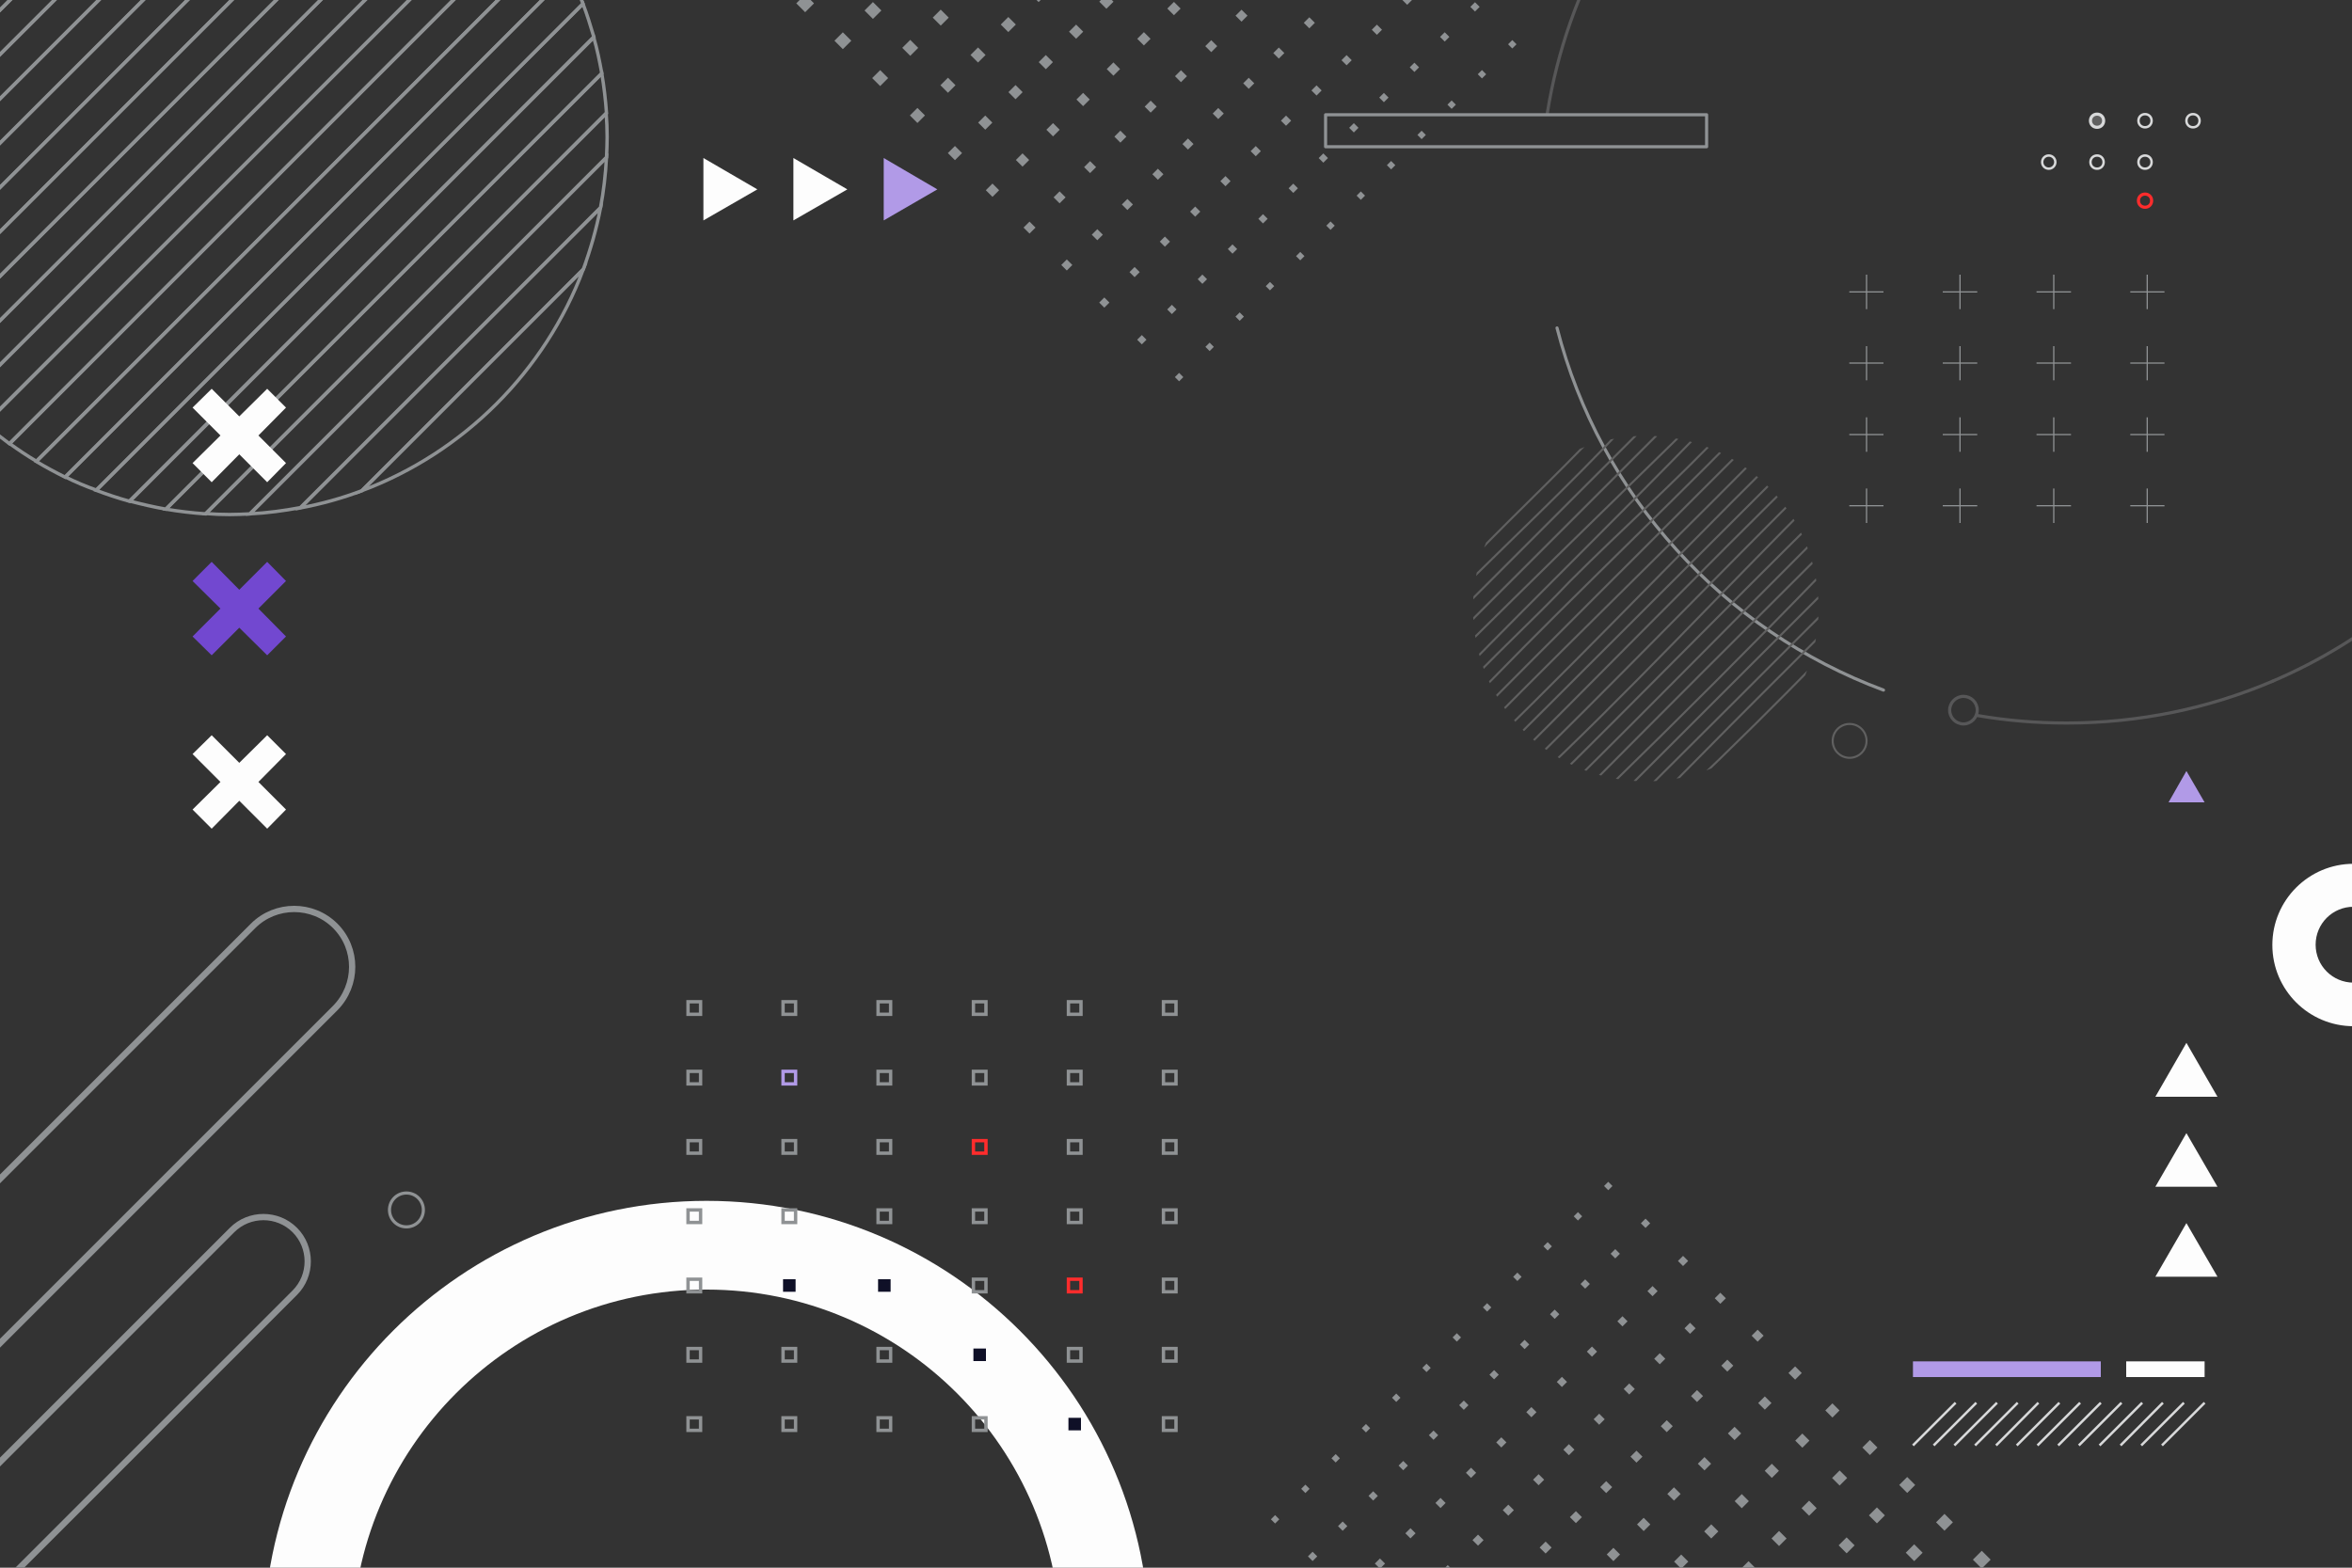 <svg xmlns="http://www.w3.org/2000/svg" xmlns:xlink="http://www.w3.org/1999/xlink" x="0px" y="0px" viewBox="0 0 750 500" style="enable-background:new 0 0 750 500;" xml:space="preserve">
<rect x="0" y="0" width="750" height="500" fill="#333333" stroke="none"/>
<style type="text/css">
	.st0{clip-path:url(#SVGID_2_);}
	.st1{fill:none;stroke:#8F9294;stroke-width:1.078;stroke-miterlimit:10;}
	.st2{fill:#FDFDFD;}
	.st3{fill:#7248D0;}
	.st4{fill:none;stroke:#B19AE7;stroke-width:1.078;stroke-miterlimit:10;}
	.st5{fill:none;stroke:#FF2C2C;stroke-width:1.078;stroke-miterlimit:10;}
	.st6{fill:#0F1027;}
	.st7{fill:none;stroke:#8F9294;stroke-width:2;stroke-miterlimit:10;}
	.st8{fill:#B19AE7;}
	.st9{fill:none;stroke:#D8D9DA;stroke-width:0.78;stroke-miterlimit:10;}
	.st10{fill:#606060;stroke:#D8D9DA;stroke-miterlimit:10;}
	.st11{fill:none;stroke:#FF2C2C;stroke-miterlimit:10;}
	.st12{fill:none;stroke:#8F9294;stroke-width:0.388;stroke-miterlimit:10;}
	.st13{fill:none;stroke:#8F9294;stroke-linecap:round;stroke-linejoin:round;stroke-miterlimit:10;}
	.st14{fill:none;stroke:#575758;stroke-linecap:round;stroke-linejoin:round;stroke-miterlimit:10;}
	.st15{fill:#8F9294;}
	.st16{clip-path:url(#SVGID_4_);fill:none;stroke:#606060;stroke-width:0.654;stroke-miterlimit:10;}
	.st17{fill:none;stroke:#606060;stroke-width:0.654;stroke-miterlimit:10;}
	.st18{fill:none;stroke:#8F9294;stroke-miterlimit:10;}
</style>
<g id="BACKGROUND">
</g>
<g id="OBJECTS">
	<g>
		<defs>
			<rect id="SVGID_1_" width="750" height="500"></rect>
		</defs>
		<clipPath id="SVGID_2_">
			<use xlink:href="#SVGID_1_" style="overflow:visible;"></use>
		</clipPath>
		<g class="st0">
			<g>
				<path class="st1" d="M92.6-75.2L-45.7,63c0.6,4,1.5,7.8,2.5,11.7L104.2-72.7C100.4-73.7,96.5-74.6,92.6-75.2z"></path>
				<path class="st1" d="M104.2-72.7L-43.2,74.7c1,3.7,2.1,7.2,3.4,10.7L115-69.3C111.5-70.6,107.9-71.7,104.2-72.7z"></path>
				<path class="st1" d="M150.7-48.5L-19,121.2c2.2,2.6,4.4,5,6.7,7.4L158.1-41.7C155.7-44.1,153.2-46.3,150.7-48.5z"></path>
				<path class="st1" d="M142.7-54.6L-25.1,113.2c1.9,2.7,4,5.4,6.2,8L150.7-48.5C148.1-50.7,145.5-52.7,142.7-54.6z"></path>
				<path class="st1" d="M124.9-65.1L-35.6,95.4c1.5,3.2,3.2,6.2,4.9,9.2L134.1-60.2C131.1-62,128.1-63.6,124.9-65.1z"></path>
				<path class="st1" d="M134.1-60.2L-30.7,104.6c1.7,2.9,3.6,5.8,5.6,8.6L142.7-54.6C139.9-56.6,137.1-58.5,134.1-60.2z"></path>
				<path class="st1" d="M115-69.3L-39.8,85.4c1.3,3.4,2.7,6.7,4.2,9.9L124.9-65.1C121.7-66.7,118.3-68.1,115-69.3z"></path>
				<path class="st1" d="M-39-0.2l68.3-68.3C-1.9-56.3-26.8-31.4-39-0.2z"></path>
				<path class="st1" d="M29.3-68.5L-39-0.2c-2.5,6.4-4.5,13.1-5.9,20.1l94.2-94.2C42.4-73,35.7-71,29.3-68.5z"></path>
				<path class="st1" d="M79.8-76.6L-47.1,50.3c0.2,4.3,0.7,8.6,1.4,12.8L92.6-75.2C88.4-75.9,84.1-76.3,79.8-76.6z"></path>
				<path class="st1" d="M73.2-76.8c-2.5,0-5.1,0.1-7.6,0.3L-47,36.1c-0.2,2.5-0.3,5-0.3,7.6c0,2.2,0.1,4.4,0.2,6.6L79.8-76.6      C77.6-76.7,75.4-76.8,73.2-76.8z"></path>
				<path class="st1" d="M49.4-74.4l-94.2,94.2c-1.1,5.3-1.8,10.7-2.1,16.2L65.6-76.5C60.1-76.2,54.6-75.5,49.4-74.4z"></path>
				<path class="st1" d="M191.9,23.4L52.9,162.4c4.2,0.7,8.4,1.2,12.7,1.5L193.4,36.1C193.1,31.8,192.6,27.6,191.9,23.4z"></path>
				<path class="st1" d="M193.6,43.7c0-2.5-0.1-5.1-0.3-7.6L65.6,163.8c2.5,0.2,5,0.3,7.6,0.3c2.2,0,4.3-0.1,6.5-0.2L193.4,50.2      C193.5,48,193.6,45.8,193.6,43.7z"></path>
				<path class="st1" d="M193.4,50.2L79.7,163.9c5.5-0.3,10.8-1,16.1-2l95.7-95.7C192.5,61,193.1,55.6,193.4,50.2z"></path>
				<path class="st1" d="M191.5,66.3l-95.7,95.7c6.8-1.3,13.3-3.1,19.6-5.5L186,85.9C188.3,79.6,190.2,73,191.5,66.3z"></path>
				<path class="st1" d="M186,85.9l-70.6,70.6C147.9,144.3,173.8,118.4,186,85.9z"></path>
				<path class="st1" d="M189.3,11.8l-148,148c3.8,1,7.7,1.9,11.6,2.6L191.9,23.4C191.2,19.5,190.4,15.6,189.3,11.8z"></path>
				<path class="st1" d="M171.1-26.5l-168,168c2.8,2,5.6,3.9,8.5,5.6L176.7-17.9C174.9-20.9,173.1-23.7,171.1-26.5z"></path>
				<path class="st1" d="M164.9-34.4L-4.9,135.3c2.6,2.2,5.2,4.2,7.9,6.2l168-168C169.1-29.2,167-31.8,164.9-34.4z"></path>
				<path class="st1" d="M185.9,1.2L30.7,156.4c3.5,1.3,7,2.5,10.7,3.5l148-148C188.3,8.2,187.2,4.6,185.9,1.2z"></path>
				<path class="st1" d="M158.1-41.7L-12.2,128.6c2.4,2.4,4.8,4.6,7.4,6.8L164.9-34.4C162.7-36.9,160.4-39.4,158.1-41.7z"></path>
				<path class="st1" d="M181.6-8.7L20.8,152.1c3.2,1.6,6.5,3,9.9,4.2L185.9,1.2C184.6-2.2,183.2-5.5,181.6-8.7z"></path>
				<path class="st1" d="M176.7-17.9L11.6,147.2c3,1.8,6,3.4,9.2,5L181.6-8.7C180.1-11.9,178.5-14.9,176.7-17.9z"></path>
			</g>
			<g>
				<polygon class="st2" points="91.2,130 85.2,124 76.3,132.8 67.5,124 61.4,130 70.3,138.9 61.4,147.7 67.5,153.8 76.3,144.9       85.2,153.8 91.2,147.7 82.4,138.9     "></polygon>
				<polygon class="st3" points="91.2,185.3 85.2,179.2 76.3,188.1 67.5,179.2 61.4,185.3 70.3,194.1 61.4,203 67.5,209 76.3,200.2       85.2,209 91.2,203 82.4,194.1     "></polygon>
				<polygon class="st2" points="91.2,240.5 85.2,234.5 76.3,243.3 67.5,234.5 61.4,240.5 70.3,249.4 61.4,258.2 67.5,264.3       76.3,255.4 85.2,264.3 91.2,258.2 82.4,249.4     "></polygon>
			</g>
			<path class="st2" d="M225.3,383c-78,0-141.3,63.2-141.3,141.3c0,78,63.2,141.3,141.3,141.3c78,0,141.3-63.2,141.3-141.3     C366.6,446.3,303.3,383,225.3,383z M225.3,637.3c-62.4,0-113-50.6-113-113s50.6-113,113-113c62.4,0,113,50.6,113,113     S287.8,637.3,225.3,637.3z"></path>
			<g>
				<g>
					<rect x="219.4" y="319.5" class="st1" width="4" height="4"></rect>
					<rect x="249.7" y="319.5" class="st1" width="4" height="4"></rect>
					<rect x="280" y="319.5" class="st1" width="4" height="4"></rect>
					<rect x="310.4" y="319.5" class="st1" width="4" height="4"></rect>
					<rect x="340.7" y="319.5" class="st1" width="4" height="4"></rect>
					<rect x="371" y="319.5" class="st1" width="4" height="4"></rect>
				</g>
				<g>
					<rect x="219.4" y="341.7" class="st1" width="4" height="4"></rect>
					<rect x="249.7" y="341.7" class="st4" width="4" height="4"></rect>
					<rect x="280" y="341.7" class="st1" width="4" height="4"></rect>
					<rect x="310.4" y="341.7" class="st1" width="4" height="4"></rect>
					<rect x="340.7" y="341.7" class="st1" width="4" height="4"></rect>
					<rect x="371" y="341.7" class="st1" width="4" height="4"></rect>
				</g>
				<g>
					<rect x="219.4" y="363.8" class="st1" width="4" height="4"></rect>
					<rect x="249.7" y="363.8" class="st1" width="4" height="4"></rect>
					<rect x="280" y="363.8" class="st1" width="4" height="4"></rect>
					<rect x="310.4" y="363.8" class="st5" width="4" height="4"></rect>
					<rect x="340.7" y="363.8" class="st1" width="4" height="4"></rect>
					<rect x="371" y="363.8" class="st1" width="4" height="4"></rect>
				</g>
				<g>
					<rect x="219.4" y="385.9" class="st1" width="4" height="4"></rect>
					<rect x="249.7" y="385.9" class="st1" width="4" height="4"></rect>
					<rect x="280" y="385.9" class="st1" width="4" height="4"></rect>
					<rect x="310.4" y="385.9" class="st1" width="4" height="4"></rect>
					<rect x="340.7" y="385.9" class="st1" width="4" height="4"></rect>
					<rect x="371" y="385.9" class="st1" width="4" height="4"></rect>
				</g>
				<g>
					<rect x="219.4" y="408" class="st1" width="4" height="4"></rect>
					<rect x="249.7" y="408" class="st6" width="4" height="4"></rect>
					<rect x="280" y="408" class="st6" width="4" height="4"></rect>
					<rect x="310.4" y="408" class="st1" width="4" height="4"></rect>
					<rect x="340.7" y="408" class="st5" width="4" height="4"></rect>
					<rect x="371" y="408" class="st1" width="4" height="4"></rect>
				</g>
				<g>
					<rect x="219.4" y="430.1" class="st1" width="4" height="4"></rect>
					<rect x="249.7" y="430.1" class="st1" width="4" height="4"></rect>
					<rect x="280" y="430.1" class="st1" width="4" height="4"></rect>
					<rect x="310.4" y="430.1" class="st6" width="4" height="4"></rect>
					<rect x="340.7" y="430.1" class="st1" width="4" height="4"></rect>
					<rect x="371" y="430.1" class="st1" width="4" height="4"></rect>
				</g>
				<g>
					<rect x="219.4" y="452.2" class="st1" width="4" height="4"></rect>
					<rect x="249.7" y="452.2" class="st1" width="4" height="4"></rect>
					<rect x="280" y="452.2" class="st1" width="4" height="4"></rect>
					<rect x="310.4" y="452.2" class="st1" width="4" height="4"></rect>
					<rect x="340.7" y="452.2" class="st6" width="4" height="4"></rect>
					<rect x="371" y="452.2" class="st1" width="4" height="4"></rect>
				</g>
			</g>
			<g>
				<path class="st7" d="M106.9,321.5l-212.1,212.1c-7.2,7.2-19,7.2-26.2,0l0,0c-7.2-7.2-7.2-19,0-26.2L80.7,295.3      c7.2-7.2,19-7.2,26.2,0l0,0C114.1,302.5,114.1,314.2,106.9,321.5z"></path>
				<path class="st7" d="M94,412.3L-67.9,574.2c-5.5,5.5-14.5,5.5-20,0l0,0c-5.5-5.5-5.5-14.5,0-20L74,392.3c5.5-5.5,14.5-5.5,20,0      h0C99.5,397.8,99.5,406.8,94,412.3z"></path>
			</g>
			<g>
				<polygon class="st2" points="241.5,60.4 224.3,50.4 224.3,70.3     "></polygon>
				<polygon class="st2" points="270.2,60.4 253,50.4 253,70.3     "></polygon>
				<polygon class="st8" points="298.9,60.4 281.8,50.4 281.8,70.3     "></polygon>
			</g>
			<g>
				<polygon class="st2" points="697.2,390.1 687.3,407.2 707.1,407.2     "></polygon>
				<polygon class="st2" points="697.2,361.4 687.3,378.5 707.1,378.5     "></polygon>
				<polygon class="st2" points="697.2,332.6 687.3,349.8 707.1,349.8     "></polygon>
				<polygon class="st8" points="697.2,245.9 691.5,255.9 703,255.9     "></polygon>
			</g>
			<g>
				<g>
					<line class="st9" x1="623.6" y1="447.4" x2="610" y2="461"></line>
					<line class="st9" x1="630.2" y1="447.4" x2="616.6" y2="461"></line>
					<line class="st9" x1="636.8" y1="447.4" x2="623.2" y2="461"></line>
					<line class="st9" x1="643.4" y1="447.4" x2="629.8" y2="461"></line>
					<line class="st9" x1="650" y1="447.4" x2="636.5" y2="461"></line>
					<line class="st9" x1="656.7" y1="447.4" x2="643.1" y2="461"></line>
					<line class="st9" x1="663.3" y1="447.4" x2="649.7" y2="461"></line>
					<line class="st9" x1="669.9" y1="447.4" x2="656.3" y2="461"></line>
					<line class="st9" x1="676.5" y1="447.4" x2="662.9" y2="461"></line>
					<line class="st9" x1="683.1" y1="447.4" x2="669.5" y2="461"></line>
					<line class="st9" x1="689.7" y1="447.4" x2="676.2" y2="461"></line>
					<line class="st9" x1="696.4" y1="447.4" x2="682.8" y2="461"></line>
					<line class="st9" x1="703" y1="447.4" x2="689.4" y2="461"></line>
				</g>
			</g>
			<rect x="610" y="434.2" class="st8" width="59.9" height="5"></rect>
			<rect x="678" y="434.2" class="st2" width="25" height="5"></rect>
			<g>
				<g>
					<path class="st10" d="M670.8,38.5c0,1.2-0.9,2.1-2.1,2.1s-2.1-0.9-2.1-2.1c0-1.2,0.9-2.1,2.1-2.1S670.8,37.3,670.8,38.5z"></path>
					<path class="st9" d="M686.1,38.5c0,1.2-0.9,2.1-2.1,2.1s-2.1-0.9-2.1-2.1c0-1.2,0.9-2.1,2.1-2.1S686.1,37.3,686.1,38.5z"></path>
					<path class="st9" d="M701.4,38.5c0,1.2-0.9,2.1-2.1,2.1c-1.2,0-2.1-0.9-2.1-2.1c0-1.2,0.9-2.1,2.1-2.1       C700.5,36.4,701.4,37.3,701.4,38.5z"></path>
				</g>
				<g>
					<circle class="st9" cx="653.3" cy="51.7" r="2.1"></circle>
					<path class="st9" d="M670.8,51.7c0,1.2-0.9,2.1-2.1,2.1s-2.1-0.9-2.1-2.1s0.9-2.1,2.1-2.1S670.8,50.5,670.8,51.7z"></path>
					<path class="st9" d="M686.1,51.7c0,1.2-0.9,2.1-2.1,2.1s-2.1-0.9-2.1-2.1s0.9-2.1,2.1-2.1S686.1,50.5,686.1,51.7z"></path>
					<path class="st11" d="M686.1,64c0,1.2-0.9,2.1-2.1,2.1s-2.1-0.9-2.1-2.1s0.9-2.1,2.1-2.1S686.1,62.8,686.1,64z"></path>
				</g>
			</g>
			<g>
				<g>
					<g>
						<line class="st12" x1="595.2" y1="87.6" x2="595.2" y2="98.6"></line>
						<line class="st12" x1="589.7" y1="93.1" x2="600.6" y2="93.1"></line>
					</g>
					<g>
						<line class="st12" x1="625" y1="87.6" x2="625" y2="98.6"></line>
						<line class="st12" x1="619.5" y1="93.1" x2="630.5" y2="93.1"></line>
					</g>
					<g>
						<line class="st12" x1="654.9" y1="87.6" x2="654.9" y2="98.6"></line>
						<line class="st12" x1="649.4" y1="93.1" x2="660.4" y2="93.1"></line>
					</g>
					<g>
						<line class="st12" x1="684.7" y1="87.6" x2="684.7" y2="98.6"></line>
						<line class="st12" x1="679.3" y1="93.1" x2="690.2" y2="93.1"></line>
					</g>
				</g>
				<g>
					<g>
						<line class="st12" x1="595.2" y1="110.4" x2="595.2" y2="121.3"></line>
						<line class="st12" x1="589.7" y1="115.8" x2="600.6" y2="115.8"></line>
					</g>
					<g>
						<line class="st12" x1="625" y1="110.4" x2="625" y2="121.3"></line>
						<line class="st12" x1="619.5" y1="115.8" x2="630.5" y2="115.8"></line>
					</g>
					<g>
						<line class="st12" x1="654.9" y1="110.4" x2="654.9" y2="121.3"></line>
						<line class="st12" x1="649.4" y1="115.8" x2="660.4" y2="115.8"></line>
					</g>
					<g>
						<line class="st12" x1="684.7" y1="110.4" x2="684.7" y2="121.3"></line>
						<line class="st12" x1="679.3" y1="115.8" x2="690.2" y2="115.8"></line>
					</g>
				</g>
				<g>
					<g>
						<line class="st12" x1="595.2" y1="133.1" x2="595.2" y2="144.1"></line>
						<line class="st12" x1="589.7" y1="138.6" x2="600.6" y2="138.6"></line>
					</g>
					<g>
						<line class="st12" x1="625" y1="133.1" x2="625" y2="144.1"></line>
						<line class="st12" x1="619.5" y1="138.6" x2="630.5" y2="138.6"></line>
					</g>
					<g>
						<line class="st12" x1="654.9" y1="133.1" x2="654.9" y2="144.1"></line>
						<line class="st12" x1="649.4" y1="138.6" x2="660.4" y2="138.6"></line>
					</g>
					<g>
						<line class="st12" x1="684.7" y1="133.1" x2="684.7" y2="144.1"></line>
						<line class="st12" x1="679.3" y1="138.6" x2="690.2" y2="138.6"></line>
					</g>
				</g>
				<g>
					<g>
						<line class="st12" x1="595.2" y1="155.8" x2="595.2" y2="166.8"></line>
						<line class="st12" x1="589.7" y1="161.3" x2="600.6" y2="161.3"></line>
					</g>
					<g>
						<line class="st12" x1="625" y1="155.8" x2="625" y2="166.8"></line>
						<line class="st12" x1="619.5" y1="161.3" x2="630.5" y2="161.3"></line>
					</g>
					<g>
						<line class="st12" x1="654.9" y1="155.8" x2="654.9" y2="166.8"></line>
						<line class="st12" x1="649.4" y1="161.3" x2="660.4" y2="161.3"></line>
					</g>
					<g>
						<line class="st12" x1="684.7" y1="155.8" x2="684.7" y2="166.8"></line>
						<line class="st12" x1="679.3" y1="161.3" x2="690.2" y2="161.3"></line>
					</g>
				</g>
			</g>
			<g>
				<path class="st13" d="M600.6,220.1c-51.1-19-90.4-62.1-104.1-115.5"></path>
				<path class="st14" d="M724.6,217.3c-20.2,8.6-42.3,13.3-65.6,13.3c-9.7,0-19.3-0.8-28.5-2.4"></path>
				<path class="st14" d="M493.4,36.1C506.2-43.9,575.5-105,659-105c92.7,0,167.8,75.1,167.8,167.8c0,69.4-42.1,128.9-102.2,154.5"></path>
			</g>
			<path class="st14" d="M630.5,226.5c0,2.4-2,4.4-4.4,4.4s-4.4-2-4.4-4.4c0-2.4,2-4.4,4.4-4.4S630.5,224,630.5,226.5z"></path>
			<rect x="422.7" y="36.6" class="st13" width="121.5" height="10.2"></rect>
			<g>
				<g>
					<g>
						
							<rect x="242.8" y="-13" transform="matrix(0.707 -0.707 0.707 0.707 79.416 170)" class="st15" width="4.2" height="4.2"></rect>
						
							<rect x="254.8" y="-1" transform="matrix(0.707 -0.707 0.707 0.707 74.479 181.92)" class="st15" width="4" height="4"></rect>
						
							<rect x="266.9" y="11.1" transform="matrix(0.707 -0.707 0.707 0.707 69.54 193.838)" class="st15" width="3.8" height="3.8"></rect>
						
							<rect x="278.9" y="23.1" transform="matrix(0.707 -0.707 0.707 0.707 64.603 205.757)" class="st15" width="3.6" height="3.6"></rect>
						
							<rect x="290.9" y="35.1" transform="matrix(0.707 -0.707 0.707 0.707 59.665 217.676)" class="st15" width="3.4" height="3.4"></rect>
						
							<rect x="302.9" y="47.2" transform="matrix(0.707 -0.707 0.707 0.707 54.731 229.601)" class="st15" width="3.2" height="3.2"></rect>
						
							<rect x="315" y="59.2" transform="matrix(0.707 -0.707 0.707 0.707 49.794 241.52)" class="st15" width="3" height="3"></rect>
						
							<rect x="327" y="71.2" transform="matrix(0.707 -0.707 0.707 0.707 44.857 253.44)" class="st15" width="2.7" height="2.7"></rect>
						
							<rect x="339" y="83.2" transform="matrix(0.707 -0.707 0.707 0.707 39.919 265.36)" class="st15" width="2.5" height="2.5"></rect>
						
							<rect x="351" y="95.3" transform="matrix(0.707 -0.707 0.707 0.707 34.982 277.28)" class="st15" width="2.3" height="2.3"></rect>
						
							<rect x="363.1" y="107.3" transform="matrix(0.707 -0.707 0.707 0.707 30.045 289.2)" class="st15" width="2.1" height="2.1"></rect>
						
							<rect x="375.1" y="119.3" transform="matrix(0.707 -0.707 0.707 0.707 25.107 301.12)" class="st15" width="1.9" height="1.9"></rect>
					</g>
				</g>
				<g>
					<g>
						
							<rect x="252.5" y="-22.6" transform="matrix(0.707 -0.707 0.707 0.707 89.076 174.002)" class="st15" width="4.2" height="4.2"></rect>
						
							<rect x="264.5" y="-10.6" transform="matrix(0.707 -0.707 0.707 0.707 84.136 185.92)" class="st15" width="4" height="4"></rect>
						
							<rect x="276.5" y="1.4" transform="matrix(0.707 -0.707 0.707 0.707 79.201 197.841)" class="st15" width="3.8" height="3.8"></rect>
						
							<rect x="288.5" y="13.4" transform="matrix(0.707 -0.707 0.707 0.707 74.264 209.761)" class="st15" width="3.6" height="3.6"></rect>
						
							<rect x="300.6" y="25.5" transform="matrix(0.707 -0.707 0.707 0.707 69.326 221.681)" class="st15" width="3.4" height="3.4"></rect>
						
							<rect x="312.6" y="37.5" transform="matrix(0.707 -0.707 0.707 0.707 64.389 233.601)" class="st15" width="3.2" height="3.2"></rect>
						
							<rect x="324.6" y="49.5" transform="matrix(0.707 -0.707 0.707 0.707 59.452 245.521)" class="st15" width="3" height="3"></rect>
						
							<rect x="336.6" y="61.5" transform="matrix(0.707 -0.707 0.707 0.707 54.514 257.441)" class="st15" width="2.7" height="2.7"></rect>
						
							<rect x="348.7" y="73.6" transform="matrix(0.707 -0.707 0.707 0.707 49.572 269.352)" class="st15" width="2.5" height="2.5"></rect>
						
							<rect x="360.7" y="85.6" transform="matrix(0.707 -0.707 0.707 0.707 44.64 281.28)" class="st15" width="2.3" height="2.3"></rect>
						
							<rect x="372.7" y="97.6" transform="matrix(0.707 -0.707 0.707 0.707 39.696 293.189)" class="st15" width="2.1" height="2.1"></rect>
						
							<rect x="384.8" y="109.7" transform="matrix(0.707 -0.707 0.707 0.707 34.765 305.12)" class="st15" width="1.9" height="1.9"></rect>
					</g>
				</g>
				<g>
					<g>
						
							<rect x="262.1" y="-32.3" transform="matrix(0.707 -0.707 0.707 0.707 98.73 178)" class="st15" width="4.2" height="4.2"></rect>
						
							<rect x="274.1" y="-20.3" transform="matrix(0.707 -0.707 0.707 0.707 93.796 189.922)" class="st15" width="4" height="4"></rect>
						
							<rect x="286.2" y="-8.2" transform="matrix(0.707 -0.707 0.707 0.707 88.858 201.842)" class="st15" width="3.8" height="3.8"></rect>
						
							<rect x="298.2" y="3.8" transform="matrix(0.707 -0.707 0.707 0.707 83.919 213.759)" class="st15" width="3.6" height="3.6"></rect>
						
							<rect x="310.2" y="15.8" transform="matrix(0.707 -0.707 0.707 0.707 78.984 225.681)" class="st15" width="3.4" height="3.4"></rect>
						
							<rect x="322.3" y="27.8" transform="matrix(0.707 -0.707 0.707 0.707 74.047 237.601)" class="st15" width="3.2" height="3.2"></rect>
						
							<rect x="334.3" y="39.9" transform="matrix(0.707 -0.707 0.707 0.707 69.109 249.521)" class="st15" width="3" height="3"></rect>
						
							<rect x="346.3" y="51.9" transform="matrix(0.707 -0.707 0.707 0.707 64.172 261.441)" class="st15" width="2.7" height="2.7"></rect>
						
							<rect x="358.3" y="63.9" transform="matrix(0.707 -0.707 0.707 0.707 59.235 273.361)" class="st15" width="2.5" height="2.5"></rect>
						
							<rect x="370.4" y="75.9" transform="matrix(0.707 -0.707 0.707 0.707 54.297 285.281)" class="st15" width="2.3" height="2.3"></rect>
						
							<rect x="382.4" y="88" transform="matrix(0.707 -0.707 0.707 0.707 49.353 297.189)" class="st15" width="2.1" height="2.1"></rect>
						
							<rect x="394.4" y="100" transform="matrix(0.707 -0.707 0.707 0.707 44.423 309.12)" class="st15" width="1.9" height="1.9"></rect>
					</g>
				</g>
				<g>
					<g>
						
							<rect x="271.8" y="-42" transform="matrix(0.707 -0.707 0.707 0.707 108.395 182.005)" class="st15" width="4.2" height="4.2"></rect>
						
							<rect x="283.8" y="-29.9" transform="matrix(0.707 -0.707 0.707 0.707 103.457 193.926)" class="st15" width="4" height="4"></rect>
						
							<rect x="295.8" y="-17.9" transform="matrix(0.707 -0.707 0.707 0.707 98.52 205.846)" class="st15" width="3.8" height="3.8"></rect>
						
							<rect x="307.9" y="-5.9" transform="matrix(0.707 -0.707 0.707 0.707 93.578 217.761)" class="st15" width="3.6" height="3.6"></rect>
						
							<rect x="319.9" y="6.1" transform="matrix(0.707 -0.707 0.707 0.707 88.641 229.681)" class="st15" width="3.4" height="3.4"></rect>
						
							<rect x="331.9" y="18.2" transform="matrix(0.707 -0.707 0.707 0.707 83.704 241.601)" class="st15" width="3.2" height="3.2"></rect>
						
							<rect x="343.9" y="30.2" transform="matrix(0.707 -0.707 0.707 0.707 78.767 253.521)" class="st15" width="3" height="3"></rect>
						
							<rect x="356" y="42.2" transform="matrix(0.707 -0.707 0.707 0.707 73.829 265.441)" class="st15" width="2.7" height="2.7"></rect>
						
							<rect x="368" y="54.3" transform="matrix(0.707 -0.707 0.707 0.707 68.892 277.361)" class="st15" width="2.5" height="2.5"></rect>
						
							<rect x="380" y="66.3" transform="matrix(0.707 -0.707 0.707 0.707 63.954 289.28)" class="st15" width="2.3" height="2.3"></rect>
						
							<rect x="392" y="78.3" transform="matrix(0.707 -0.707 0.707 0.707 59.025 301.212)" class="st15" width="2.1" height="2.1"></rect>
						
							<rect x="404.1" y="90.3" transform="matrix(0.707 -0.707 0.707 0.707 54.081 313.122)" class="st15" width="1.9" height="1.9"></rect>
					</g>
				</g>
				<g>
					<g>
						
							<rect x="281.4" y="-51.6" transform="matrix(0.707 -0.707 0.707 0.707 118.052 186.006)" class="st15" width="4.2" height="4.2"></rect>
						
							<rect x="293.5" y="-39.6" transform="matrix(0.707 -0.707 0.707 0.707 113.115 197.926)" class="st15" width="4" height="4"></rect>
						
							<rect x="305.5" y="-27.6" transform="matrix(0.707 -0.707 0.707 0.707 108.178 209.846)" class="st15" width="3.8" height="3.8"></rect>
						
							<rect x="317.5" y="-15.5" transform="matrix(0.707 -0.707 0.707 0.707 103.241 221.766)" class="st15" width="3.6" height="3.6"></rect>
						
							<rect x="329.5" y="-3.5" transform="matrix(0.707 -0.707 0.707 0.707 98.301 233.684)" class="st15" width="3.4" height="3.4"></rect>
						
							<rect x="341.6" y="8.5" transform="matrix(0.707 -0.707 0.707 0.707 93.367 245.607)" class="st15" width="3.2" height="3.2"></rect>
						
							<rect x="353.6" y="20.5" transform="matrix(0.707 -0.707 0.707 0.707 88.43 257.528)" class="st15" width="3" height="3"></rect>
						
							<rect x="365.6" y="32.6" transform="matrix(0.707 -0.707 0.707 0.707 83.487 269.442)" class="st15" width="2.7" height="2.7"></rect>
						
							<rect x="377.6" y="44.6" transform="matrix(0.707 -0.707 0.707 0.707 78.556 281.37)" class="st15" width="2.5" height="2.5"></rect>
						
							<rect x="389.7" y="56.6" transform="matrix(0.707 -0.707 0.707 0.707 73.612 293.281)" class="st15" width="2.3" height="2.3"></rect>
						
							<rect x="401.7" y="68.7" transform="matrix(0.707 -0.707 0.707 0.707 68.683 305.212)" class="st15" width="2.1" height="2.1"></rect>
						
							<rect x="413.7" y="80.7" transform="matrix(0.707 -0.707 0.707 0.707 63.738 317.121)" class="st15" width="1.9" height="1.9"></rect>
					</g>
				</g>
				<g>
					<g>
						
							<rect x="291.1" y="-61.3" transform="matrix(0.707 -0.707 0.707 0.707 127.71 190.006)" class="st15" width="4.2" height="4.2"></rect>
						
							<rect x="303.1" y="-49.2" transform="matrix(0.707 -0.707 0.707 0.707 122.773 201.926)" class="st15" width="4" height="4"></rect>
						
							<rect x="315.1" y="-37.2" transform="matrix(0.707 -0.707 0.707 0.707 117.836 213.846)" class="st15" width="3.8" height="3.8"></rect>
						
							<rect x="327.2" y="-25.2" transform="matrix(0.707 -0.707 0.707 0.707 112.899 225.767)" class="st15" width="3.6" height="3.6"></rect>
						
							<rect x="339.2" y="-13.2" transform="matrix(0.707 -0.707 0.707 0.707 107.959 237.685)" class="st15" width="3.4" height="3.4"></rect>
						
							<rect x="351.2" y="-1.1" transform="matrix(0.707 -0.707 0.707 0.707 103.025 249.608)" class="st15" width="3.2" height="3.2"></rect>
						
							<rect x="363.3" y="10.9" transform="matrix(0.707 -0.707 0.707 0.707 98.082 261.522)" class="st15" width="3" height="3"></rect>
						
							<rect x="375.3" y="22.9" transform="matrix(0.707 -0.707 0.707 0.707 93.151 273.449)" class="st15" width="2.7" height="2.7"></rect>
						
							<rect x="387.3" y="34.9" transform="matrix(0.707 -0.707 0.707 0.707 88.207 285.362)" class="st15" width="2.5" height="2.5"></rect>
						
							<rect x="399.3" y="47" transform="matrix(0.707 -0.707 0.707 0.707 83.27 297.281)" class="st15" width="2.3" height="2.3"></rect>
						
							<rect x="411.4" y="59" transform="matrix(0.707 -0.707 0.707 0.707 78.333 309.201)" class="st15" width="2.1" height="2.1"></rect>
						
							<rect x="423.4" y="71" transform="matrix(0.707 -0.707 0.707 0.707 73.395 321.121)" class="st15" width="1.9" height="1.9"></rect>
					</g>
				</g>
				<g>
					<g>
						
							<rect x="300.7" y="-70.9" transform="matrix(0.707 -0.707 0.707 0.707 137.359 194.001)" class="st15" width="4.2" height="4.2"></rect>
						
							<rect x="312.8" y="-58.9" transform="matrix(0.707 -0.707 0.707 0.707 132.422 205.92)" class="st15" width="4" height="4"></rect>
						
							<rect x="324.8" y="-46.9" transform="matrix(0.707 -0.707 0.707 0.707 127.484 217.839)" class="st15" width="3.8" height="3.8"></rect>
						
							<rect x="336.8" y="-34.9" transform="matrix(0.707 -0.707 0.707 0.707 122.547 229.759)" class="st15" width="3.6" height="3.6"></rect>
						
							<rect x="348.9" y="-22.8" transform="matrix(0.707 -0.707 0.707 0.707 117.608 241.678)" class="st15" width="3.4" height="3.4"></rect>
						
							<rect x="360.9" y="-10.8" transform="matrix(0.707 -0.707 0.707 0.707 112.674 253.599)" class="st15" width="3.2" height="3.2"></rect>
						
							<rect x="372.9" y="1.2" transform="matrix(0.707 -0.707 0.707 0.707 107.739 265.522)" class="st15" width="3" height="3"></rect>
						
							<rect x="384.9" y="13.3" transform="matrix(0.707 -0.707 0.707 0.707 102.802 277.442)" class="st15" width="2.7" height="2.7"></rect>
						
							<rect x="397" y="25.3" transform="matrix(0.707 -0.707 0.707 0.707 97.864 289.361)" class="st15" width="2.5" height="2.5"></rect>
						
							<rect x="409" y="37.3" transform="matrix(0.707 -0.707 0.707 0.707 92.928 301.282)" class="st15" width="2.3" height="2.3"></rect>
						
							<rect x="421" y="49.3" transform="matrix(0.707 -0.707 0.707 0.707 87.99 313.202)" class="st15" width="2.1" height="2.1"></rect>
						
							<rect x="433" y="61.4" transform="matrix(0.707 -0.707 0.707 0.707 83.053 325.121)" class="st15" width="1.9" height="1.9"></rect>
					</g>
				</g>
				<g>
					<g>
						
							<rect x="310.4" y="-80.6" transform="matrix(0.707 -0.707 0.707 0.707 147.017 198.001)" class="st15" width="4.2" height="4.2"></rect>
						
							<rect x="322.4" y="-68.6" transform="matrix(0.707 -0.707 0.707 0.707 142.084 209.924)" class="st15" width="4" height="4"></rect>
						
							<rect x="334.5" y="-56.5" transform="matrix(0.707 -0.707 0.707 0.707 137.147 221.844)" class="st15" width="3.8" height="3.8"></rect>
						
							<rect x="346.5" y="-44.5" transform="matrix(0.707 -0.707 0.707 0.707 132.209 233.763)" class="st15" width="3.6" height="3.6"></rect>
						
							<rect x="358.5" y="-32.5" transform="matrix(0.707 -0.707 0.707 0.707 127.272 245.683)" class="st15" width="3.4" height="3.4"></rect>
						
							<rect x="370.5" y="-20.5" transform="matrix(0.707 -0.707 0.707 0.707 122.335 257.603)" class="st15" width="3.2" height="3.2"></rect>
						
							<rect x="382.6" y="-8.4" transform="matrix(0.707 -0.707 0.707 0.707 117.396 269.521)" class="st15" width="3" height="3"></rect>
						
							<rect x="394.6" y="3.6" transform="matrix(0.707 -0.707 0.707 0.707 112.455 281.437)" class="st15" width="2.7" height="2.7"></rect>
						
							<rect x="406.6" y="15.6" transform="matrix(0.707 -0.707 0.707 0.707 107.523 293.362)" class="st15" width="2.5" height="2.5"></rect>
						
							<rect x="418.7" y="27.7" transform="matrix(0.707 -0.707 0.707 0.707 102.585 305.282)" class="st15" width="2.3" height="2.3"></rect>
						
							<rect x="430.7" y="39.7" transform="matrix(0.707 -0.707 0.707 0.707 97.648 317.202)" class="st15" width="2.1" height="2.1"></rect>
						
							<rect x="442.7" y="51.7" transform="matrix(0.707 -0.707 0.707 0.707 92.711 329.122)" class="st15" width="1.9" height="1.9"></rect>
					</g>
				</g>
				<g>
					<g>
						
							<rect x="320.1" y="-90.3" transform="matrix(0.707 -0.707 0.707 0.707 156.674 202.002)" class="st15" width="4.2" height="4.2"></rect>
						
							<rect x="332.1" y="-78.2" transform="matrix(0.707 -0.707 0.707 0.707 151.742 213.924)" class="st15" width="4" height="4"></rect>
						
							<rect x="344.1" y="-66.2" transform="matrix(0.707 -0.707 0.707 0.707 146.799 225.84)" class="st15" width="3.8" height="3.8"></rect>
						
							<rect x="356.1" y="-54.2" transform="matrix(0.707 -0.707 0.707 0.707 141.867 237.763)" class="st15" width="3.6" height="3.6"></rect>
						
							<rect x="368.2" y="-42.1" transform="matrix(0.707 -0.707 0.707 0.707 136.93 249.683)" class="st15" width="3.4" height="3.4"></rect>
						
							<rect x="380.2" y="-30.1" transform="matrix(0.707 -0.707 0.707 0.707 131.992 261.603)" class="st15" width="3.2" height="3.2"></rect>
						
							<rect x="392.2" y="-18.1" transform="matrix(0.707 -0.707 0.707 0.707 127.055 273.523)" class="st15" width="3" height="3"></rect>
						
							<rect x="404.3" y="-6.1" transform="matrix(0.707 -0.707 0.707 0.707 122.112 285.438)" class="st15" width="2.7" height="2.7"></rect>
						
							<rect x="416.3" y="6" transform="matrix(0.707 -0.707 0.707 0.707 117.179 297.361)" class="st15" width="2.5" height="2.5"></rect>
						
							<rect x="428.3" y="18" transform="matrix(0.707 -0.707 0.707 0.707 112.242 309.281)" class="st15" width="2.3" height="2.3"></rect>
						
							<rect x="440.3" y="30" transform="matrix(0.707 -0.707 0.707 0.707 107.305 321.202)" class="st15" width="2.1" height="2.1"></rect>
						
							<rect x="452.4" y="42.1" transform="matrix(0.707 -0.707 0.707 0.707 102.368 333.122)" class="st15" width="1.9" height="1.9"></rect>
					</g>
				</g>
				<g>
					<g>
						
							<rect x="329.7" y="-99.9" transform="matrix(0.707 -0.707 0.707 0.707 166.342 206.007)" class="st15" width="4.2" height="4.2"></rect>
						
							<rect x="341.7" y="-87.9" transform="matrix(0.707 -0.707 0.707 0.707 161.405 217.928)" class="st15" width="4" height="4"></rect>
						
							<rect x="353.8" y="-75.9" transform="matrix(0.707 -0.707 0.707 0.707 156.468 229.848)" class="st15" width="3.8" height="3.8"></rect>
						
							<rect x="365.8" y="-63.8" transform="matrix(0.707 -0.707 0.707 0.707 151.53 241.768)" class="st15" width="3.6" height="3.6"></rect>
						
							<rect x="377.8" y="-51.8" transform="matrix(0.707 -0.707 0.707 0.707 146.587 253.684)" class="st15" width="3.4" height="3.4"></rect>
						
							<rect x="389.9" y="-39.8" transform="matrix(0.707 -0.707 0.707 0.707 141.657 265.609)" class="st15" width="3.2" height="3.2"></rect>
						
							<rect x="401.9" y="-27.7" transform="matrix(0.707 -0.707 0.707 0.707 136.713 277.523)" class="st15" width="3" height="3"></rect>
						
							<rect x="413.9" y="-15.7" transform="matrix(0.707 -0.707 0.707 0.707 131.775 289.443)" class="st15" width="2.7" height="2.7"></rect>
						
							<rect x="425.9" y="-3.7" transform="matrix(0.707 -0.707 0.707 0.707 126.839 301.364)" class="st15" width="2.5" height="2.5"></rect>
						
							<rect x="438" y="8.3" transform="matrix(0.707 -0.707 0.707 0.707 121.9 313.282)" class="st15" width="2.3" height="2.3"></rect>
						
							<rect x="450" y="20.4" transform="matrix(0.707 -0.707 0.707 0.707 116.963 325.202)" class="st15" width="2.1" height="2.1"></rect>
						
							<rect x="462" y="32.4" transform="matrix(0.707 -0.707 0.707 0.707 112.014 337.109)" class="st15" width="1.9" height="1.9"></rect>
					</g>
				</g>
				<g>
					<g>
						
							<rect x="339.4" y="-109.6" transform="matrix(0.707 -0.707 0.707 0.707 175.999 210.007)" class="st15" width="4.2" height="4.2"></rect>
						
							<rect x="351.4" y="-97.5" transform="matrix(0.707 -0.707 0.707 0.707 171.062 221.928)" class="st15" width="4" height="4"></rect>
						
							<rect x="363.4" y="-85.5" transform="matrix(0.707 -0.707 0.707 0.707 166.125 233.848)" class="st15" width="3.8" height="3.8"></rect>
						
							<rect x="375.5" y="-73.5" transform="matrix(0.707 -0.707 0.707 0.707 161.188 245.768)" class="st15" width="3.6" height="3.6"></rect>
						
							<rect x="387.5" y="-61.5" transform="matrix(0.707 -0.707 0.707 0.707 156.251 257.689)" class="st15" width="3.4" height="3.4"></rect>
						
							<rect x="399.5" y="-49.4" transform="matrix(0.707 -0.707 0.707 0.707 151.315 269.609)" class="st15" width="3.2" height="3.2"></rect>
						
							<rect x="411.5" y="-37.4" transform="matrix(0.707 -0.707 0.707 0.707 146.378 281.53)" class="st15" width="3" height="3"></rect>
						
							<rect x="423.6" y="-25.4" transform="matrix(0.707 -0.707 0.707 0.707 141.441 293.451)" class="st15" width="2.7" height="2.7"></rect>
						
							<rect x="435.6" y="-13.3" transform="matrix(0.707 -0.707 0.707 0.707 136.504 305.372)" class="st15" width="2.5" height="2.5"></rect>
						
							<rect x="447.6" y="-1.3" transform="matrix(0.707 -0.707 0.707 0.707 131.558 317.283)" class="st15" width="2.3" height="2.3"></rect>
						
							<rect x="459.7" y="10.7" transform="matrix(0.707 -0.707 0.707 0.707 126.632 329.214)" class="st15" width="2.1" height="2.1"></rect>
						
							<rect x="471.7" y="22.7" transform="matrix(0.707 -0.707 0.707 0.707 121.683 341.123)" class="st15" width="1.9" height="1.9"></rect>
					</g>
				</g>
				<g>
					<g>
						
							<rect x="349" y="-119.2" transform="matrix(0.707 -0.707 0.707 0.707 185.663 214.011)" class="st15" width="4.2" height="4.2"></rect>
						
							<rect x="361.1" y="-107.2" transform="matrix(0.707 -0.707 0.707 0.707 180.72 225.928)" class="st15" width="4" height="4"></rect>
						
							<rect x="373.1" y="-95.2" transform="matrix(0.707 -0.707 0.707 0.707 175.783 237.848)" class="st15" width="3.8" height="3.8"></rect>
						
							<rect x="385.1" y="-83.1" transform="matrix(0.707 -0.707 0.707 0.707 170.846 249.769)" class="st15" width="3.6" height="3.6"></rect>
						
							<rect x="397.1" y="-71.1" transform="matrix(0.707 -0.707 0.707 0.707 165.902 261.684)" class="st15" width="3.4" height="3.4"></rect>
						
							<rect x="409.2" y="-59.1" transform="matrix(0.707 -0.707 0.707 0.707 160.972 273.61)" class="st15" width="3.2" height="3.2"></rect>
						
							<rect x="421.2" y="-47.1" transform="matrix(0.707 -0.707 0.707 0.707 156.028 285.524)" class="st15" width="3" height="3"></rect>
						
							<rect x="433.2" y="-35" transform="matrix(0.707 -0.707 0.707 0.707 151.099 297.451)" class="st15" width="2.7" height="2.7"></rect>
						
							<rect x="445.3" y="-23" transform="matrix(0.707 -0.707 0.707 0.707 146.152 309.363)" class="st15" width="2.5" height="2.5"></rect>
						
							<rect x="457.3" y="-11" transform="matrix(0.707 -0.707 0.707 0.707 141.226 321.293)" class="st15" width="2.3" height="2.3"></rect>
						
							<rect x="469.3" y="1.1" transform="matrix(0.707 -0.707 0.707 0.707 136.284 333.209)" class="st15" width="2.1" height="2.1"></rect>
						
							<rect x="481.3" y="13.1" transform="matrix(0.707 -0.707 0.707 0.707 131.353 345.136)" class="st15" width="1.9" height="1.9"></rect>
					</g>
				</g>
			</g>
			<g>
				<g>
					<g>
						
							<rect x="641.9" y="507.3" transform="matrix(0.707 -0.707 0.707 0.707 -171.556 604.579)" class="st15" width="4.2" height="4.2"></rect>
						
							<rect x="630.1" y="495.4" transform="matrix(0.707 -0.707 0.707 0.707 -166.617 592.673)" class="st15" width="4" height="4"></rect>
						
							<rect x="618.3" y="483.6" transform="matrix(0.707 -0.707 0.707 0.707 -161.68 580.753)" class="st15" width="3.8" height="3.8"></rect>
						
							<rect x="606.5" y="471.8" transform="matrix(0.707 -0.707 0.707 0.707 -156.741 568.848)" class="st15" width="3.6" height="3.6"></rect>
						
							<rect x="594.7" y="460" transform="matrix(0.707 -0.707 0.707 0.707 -151.806 556.911)" class="st15" width="3.4" height="3.4"></rect>
						
							<rect x="582.8" y="448.2" transform="matrix(0.707 -0.707 0.707 0.707 -146.866 545.01)" class="st15" width="3.2" height="3.2"></rect>
						
							<rect x="571" y="436.4" transform="matrix(0.707 -0.707 0.707 0.707 -141.931 533.073)" class="st15" width="3" height="3"></rect>
						
							<rect x="559.2" y="424.6" transform="matrix(0.707 -0.707 0.707 0.707 -136.991 521.172)" class="st15" width="2.7" height="2.7"></rect>
						
							<rect x="547.4" y="412.8" transform="matrix(0.707 -0.707 0.707 0.707 -132.056 509.234)" class="st15" width="2.5" height="2.5"></rect>
						
							<rect x="535.6" y="401" transform="matrix(0.707 -0.707 0.707 0.707 -127.116 497.332)" class="st15" width="2.3" height="2.3"></rect>
						
							<rect x="523.8" y="389.1" transform="matrix(0.707 -0.707 0.707 0.707 -122.181 485.394)" class="st15" width="2.1" height="2.1"></rect>
						
							<rect x="512" y="377.3" transform="matrix(0.707 -0.707 0.707 0.707 -117.24 473.498)" class="st15" width="1.9" height="1.9"></rect>
					</g>
				</g>
				<g>
					<g>
						
							<rect x="632.2" y="516.9" transform="matrix(0.707 -0.707 0.707 0.707 -181.214 600.578)" class="st15" width="4.2" height="4.2"></rect>
						
							<rect x="620.4" y="505.1" transform="matrix(0.707 -0.707 0.707 0.707 -176.275 588.672)" class="st15" width="4" height="4"></rect>
						
							<rect x="608.6" y="493.3" transform="matrix(0.707 -0.707 0.707 0.707 -171.339 576.74)" class="st15" width="3.8" height="3.8"></rect>
						
							<rect x="596.8" y="481.5" transform="matrix(0.707 -0.707 0.707 0.707 -166.4 564.833)" class="st15" width="3.6" height="3.6"></rect>
						
							<rect x="585" y="469.7" transform="matrix(0.707 -0.707 0.707 0.707 -161.463 552.913)" class="st15" width="3.4" height="3.4"></rect>
						
							<rect x="573.2" y="457.9" transform="matrix(0.707 -0.707 0.707 0.707 -156.526 540.993)" class="st15" width="3.2" height="3.2"></rect>
						
							<rect x="561.4" y="446" transform="matrix(0.707 -0.707 0.707 0.707 -151.588 529.076)" class="st15" width="3" height="3"></rect>
						
							<rect x="549.6" y="434.2" transform="matrix(0.707 -0.707 0.707 0.707 -146.651 517.151)" class="st15" width="2.7" height="2.7"></rect>
						
							<rect x="537.8" y="422.4" transform="matrix(0.707 -0.707 0.707 0.707 -141.714 505.234)" class="st15" width="2.5" height="2.5"></rect>
						
							<rect x="525.9" y="410.6" transform="matrix(0.707 -0.707 0.707 0.707 -136.776 493.314)" class="st15" width="2.3" height="2.3"></rect>
						
							<rect x="514.1" y="398.8" transform="matrix(0.707 -0.707 0.707 0.707 -131.839 481.397)" class="st15" width="2.1" height="2.1"></rect>
						
							<rect x="502.3" y="387" transform="matrix(0.707 -0.707 0.707 0.707 -126.905 469.45)" class="st15" width="1.9" height="1.9"></rect>
					</g>
				</g>
				<g>
					<g>
						
							<rect x="622.6" y="526.6" transform="matrix(0.707 -0.707 0.707 0.707 -190.871 596.578)" class="st15" width="4.2" height="4.2"></rect>
						
							<rect x="610.8" y="514.8" transform="matrix(0.707 -0.707 0.707 0.707 -185.934 584.658)" class="st15" width="4" height="4"></rect>
						
							<rect x="599" y="502.9" transform="matrix(0.707 -0.707 0.707 0.707 -180.996 572.738)" class="st15" width="3.8" height="3.8"></rect>
						
							<rect x="587.2" y="491.1" transform="matrix(0.707 -0.707 0.707 0.707 -176.059 560.817)" class="st15" width="3.6" height="3.6"></rect>
						
							<rect x="575.3" y="479.3" transform="matrix(0.707 -0.707 0.707 0.707 -171.122 548.897)" class="st15" width="3.4" height="3.4"></rect>
						
							<rect x="563.5" y="467.5" transform="matrix(0.707 -0.707 0.707 0.707 -166.185 536.976)" class="st15" width="3.2" height="3.2"></rect>
						
							<rect x="551.7" y="455.7" transform="matrix(0.707 -0.707 0.707 0.707 -161.247 525.056)" class="st15" width="3" height="3"></rect>
						
							<rect x="539.9" y="443.9" transform="matrix(0.707 -0.707 0.707 0.707 -156.31 513.135)" class="st15" width="2.7" height="2.7"></rect>
						
							<rect x="528.1" y="432.1" transform="matrix(0.707 -0.707 0.707 0.707 -151.371 501.233)" class="st15" width="2.5" height="2.5"></rect>
						
							<rect x="516.3" y="420.3" transform="matrix(0.707 -0.707 0.707 0.707 -146.436 489.293)" class="st15" width="2.3" height="2.3"></rect>
						
							<rect x="504.5" y="408.5" transform="matrix(0.707 -0.707 0.707 0.707 -141.497 477.391)" class="st15" width="2.1" height="2.1"></rect>
						
							<rect x="492.7" y="396.6" transform="matrix(0.707 -0.707 0.707 0.707 -136.562 465.45)" class="st15" width="1.9" height="1.9"></rect>
					</g>
				</g>
				<g>
					<g>
						
							<rect x="612.9" y="536.2" transform="matrix(0.707 -0.707 0.707 0.707 -200.527 592.605)" class="st15" width="4.2" height="4.2"></rect>
						
							<rect x="601.1" y="524.4" transform="matrix(0.707 -0.707 0.707 0.707 -195.589 580.686)" class="st15" width="4" height="4"></rect>
						
							<rect x="589.3" y="512.6" transform="matrix(0.707 -0.707 0.707 0.707 -190.653 568.752)" class="st15" width="3.8" height="3.8"></rect>
						
							<rect x="577.5" y="500.8" transform="matrix(0.707 -0.707 0.707 0.707 -185.715 556.845)" class="st15" width="3.6" height="3.6"></rect>
						
							<rect x="565.7" y="489" transform="matrix(0.707 -0.707 0.707 0.707 -180.778 544.912)" class="st15" width="3.4" height="3.4"></rect>
						
							<rect x="553.9" y="477.2" transform="matrix(0.707 -0.707 0.707 0.707 -175.84 533.009)" class="st15" width="3.2" height="3.2"></rect>
						
							<rect x="542.1" y="465.4" transform="matrix(0.707 -0.707 0.707 0.707 -170.903 521.073)" class="st15" width="3" height="3"></rect>
						
							<rect x="530.3" y="453.5" transform="matrix(0.707 -0.707 0.707 0.707 -165.965 509.171)" class="st15" width="2.7" height="2.7"></rect>
						
							<rect x="518.4" y="441.7" transform="matrix(0.707 -0.707 0.707 0.707 -161.029 497.231)" class="st15" width="2.5" height="2.5"></rect>
						
							<rect x="506.6" y="429.9" transform="matrix(0.707 -0.707 0.707 0.707 -156.091 485.313)" class="st15" width="2.3" height="2.3"></rect>
						
							<rect x="494.8" y="418.1" transform="matrix(0.707 -0.707 0.707 0.707 -151.154 473.393)" class="st15" width="2.1" height="2.1"></rect>
						
							<rect x="483" y="406.3" transform="matrix(0.707 -0.707 0.707 0.707 -146.219 461.453)" class="st15" width="1.9" height="1.9"></rect>
					</g>
				</g>
				<g>
					<g>
						
							<rect x="603.3" y="545.9" transform="matrix(0.707 -0.707 0.707 0.707 -210.184 588.605)" class="st15" width="4.2" height="4.2"></rect>
						
							<rect x="591.5" y="534.1" transform="matrix(0.707 -0.707 0.707 0.707 -205.247 576.685)" class="st15" width="4" height="4"></rect>
						
							<rect x="579.7" y="522.3" transform="matrix(0.707 -0.707 0.707 0.707 -200.31 564.751)" class="st15" width="3.8" height="3.8"></rect>
						
							<rect x="567.8" y="510.5" transform="matrix(0.707 -0.707 0.707 0.707 -195.372 552.847)" class="st15" width="3.6" height="3.6"></rect>
						
							<rect x="556" y="498.6" transform="matrix(0.707 -0.707 0.707 0.707 -190.436 540.912)" class="st15" width="3.4" height="3.4"></rect>
						
							<rect x="544.2" y="486.8" transform="matrix(0.707 -0.707 0.707 0.707 -185.497 529.011)" class="st15" width="3.2" height="3.2"></rect>
						
							<rect x="532.4" y="475" transform="matrix(0.707 -0.707 0.707 0.707 -180.561 517.07)" class="st15" width="3" height="3"></rect>
						
							<rect x="520.6" y="463.2" transform="matrix(0.707 -0.707 0.707 0.707 -175.623 505.171)" class="st15" width="2.7" height="2.7"></rect>
						
							<rect x="508.8" y="451.4" transform="matrix(0.707 -0.707 0.707 0.707 -170.686 493.233)" class="st15" width="2.5" height="2.5"></rect>
						
							<rect x="497" y="439.6" transform="matrix(0.707 -0.707 0.707 0.707 -165.748 481.336)" class="st15" width="2.3" height="2.3"></rect>
						
							<rect x="485.2" y="427.8" transform="matrix(0.707 -0.707 0.707 0.707 -160.812 469.393)" class="st15" width="2.1" height="2.1"></rect>
						
							<rect x="473.3" y="416" transform="matrix(0.707 -0.707 0.707 0.707 -155.873 457.494)" class="st15" width="1.9" height="1.9"></rect>
					</g>
				</g>
				<g>
					<g>
						
							<rect x="593.6" y="555.5" transform="matrix(0.707 -0.707 0.707 0.707 -219.843 584.591)" class="st15" width="4.2" height="4.2"></rect>
						
							<rect x="581.8" y="543.7" transform="matrix(0.707 -0.707 0.707 0.707 -214.905 572.671)" class="st15" width="4" height="4"></rect>
						
							<rect x="570" y="531.9" transform="matrix(0.707 -0.707 0.707 0.707 -209.968 560.766)" class="st15" width="3.8" height="3.8"></rect>
						
							<rect x="558.2" y="520.1" transform="matrix(0.707 -0.707 0.707 0.707 -205.03 548.846)" class="st15" width="3.6" height="3.6"></rect>
						
							<rect x="546.4" y="508.3" transform="matrix(0.707 -0.707 0.707 0.707 -200.093 536.925)" class="st15" width="3.4" height="3.4"></rect>
						
							<rect x="534.6" y="496.5" transform="matrix(0.707 -0.707 0.707 0.707 -195.155 525.008)" class="st15" width="3.2" height="3.2"></rect>
						
							<rect x="522.7" y="484.7" transform="matrix(0.707 -0.707 0.707 0.707 -190.219 513.072)" class="st15" width="3" height="3"></rect>
						
							<rect x="510.9" y="472.9" transform="matrix(0.707 -0.707 0.707 0.707 -185.281 501.17)" class="st15" width="2.7" height="2.7"></rect>
						
							<rect x="499.1" y="461.1" transform="matrix(0.707 -0.707 0.707 0.707 -180.344 489.232)" class="st15" width="2.5" height="2.5"></rect>
						
							<rect x="487.3" y="449.2" transform="matrix(0.707 -0.707 0.707 0.707 -175.406 477.33)" class="st15" width="2.3" height="2.3"></rect>
						
							<rect x="475.5" y="437.4" transform="matrix(0.707 -0.707 0.707 0.707 -170.469 465.393)" class="st15" width="2.1" height="2.1"></rect>
						
							<rect x="463.7" y="425.6" transform="matrix(0.707 -0.707 0.707 0.707 -165.531 453.497)" class="st15" width="1.9" height="1.9"></rect>
					</g>
				</g>
				<g>
					<g>
						
							<rect x="584" y="565.2" transform="matrix(0.707 -0.707 0.707 0.707 -229.5 580.577)" class="st15" width="4.2" height="4.2"></rect>
						
							<rect x="572.1" y="553.4" transform="matrix(0.707 -0.707 0.707 0.707 -224.563 568.671)" class="st15" width="4" height="4"></rect>
						
							<rect x="560.3" y="541.6" transform="matrix(0.707 -0.707 0.707 0.707 -219.626 556.739)" class="st15" width="3.8" height="3.8"></rect>
						
							<rect x="548.5" y="529.8" transform="matrix(0.707 -0.707 0.707 0.707 -214.688 544.831)" class="st15" width="3.6" height="3.6"></rect>
						
							<rect x="536.7" y="518" transform="matrix(0.707 -0.707 0.707 0.707 -209.751 532.896)" class="st15" width="3.4" height="3.4"></rect>
						
							<rect x="524.9" y="506.1" transform="matrix(0.707 -0.707 0.707 0.707 -204.813 521.008)" class="st15" width="3.2" height="3.2"></rect>
						
							<rect x="513.1" y="494.3" transform="matrix(0.707 -0.707 0.707 0.707 -199.876 509.074)" class="st15" width="3" height="3"></rect>
						
							<rect x="501.3" y="482.5" transform="matrix(0.707 -0.707 0.707 0.707 -194.939 497.168)" class="st15" width="2.7" height="2.7"></rect>
						
							<rect x="489.5" y="470.7" transform="matrix(0.707 -0.707 0.707 0.707 -190.001 485.232)" class="st15" width="2.5" height="2.5"></rect>
						
							<rect x="477.7" y="458.9" transform="matrix(0.707 -0.707 0.707 0.707 -185.064 473.333)" class="st15" width="2.3" height="2.3"></rect>
						
							<rect x="465.8" y="447.1" transform="matrix(0.707 -0.707 0.707 0.707 -180.127 461.395)" class="st15" width="2.1" height="2.1"></rect>
						
							<rect x="454" y="435.3" transform="matrix(0.707 -0.707 0.707 0.707 -175.189 449.497)" class="st15" width="1.9" height="1.9"></rect>
					</g>
				</g>
				<g>
					<g>
						
							<rect x="574.3" y="574.9" transform="matrix(0.707 -0.707 0.707 0.707 -239.158 576.577)" class="st15" width="4.2" height="4.2"></rect>
						
							<rect x="562.5" y="563" transform="matrix(0.707 -0.707 0.707 0.707 -234.22 564.67)" class="st15" width="4" height="4"></rect>
						
							<rect x="550.7" y="551.2" transform="matrix(0.707 -0.707 0.707 0.707 -229.283 552.736)" class="st15" width="3.8" height="3.8"></rect>
						
							<rect x="538.9" y="539.4" transform="matrix(0.707 -0.707 0.707 0.707 -224.346 540.831)" class="st15" width="3.6" height="3.6"></rect>
						
							<rect x="527.1" y="527.6" transform="matrix(0.707 -0.707 0.707 0.707 -219.409 528.895)" class="st15" width="3.4" height="3.4"></rect>
						
							<rect x="515.2" y="515.8" transform="matrix(0.707 -0.707 0.707 0.707 -214.471 516.991)" class="st15" width="3.2" height="3.2"></rect>
						
							<rect x="503.4" y="504" transform="matrix(0.707 -0.707 0.707 0.707 -209.534 505.054)" class="st15" width="3" height="3"></rect>
						
							<rect x="491.6" y="492.2" transform="matrix(0.707 -0.707 0.707 0.707 -204.596 493.152)" class="st15" width="2.7" height="2.7"></rect>
						
							<rect x="479.8" y="480.4" transform="matrix(0.707 -0.707 0.707 0.707 -199.659 481.232)" class="st15" width="2.5" height="2.5"></rect>
						
							<rect x="468" y="468.6" transform="matrix(0.707 -0.707 0.707 0.707 -194.722 469.312)" class="st15" width="2.3" height="2.3"></rect>
						
							<rect x="456.2" y="456.7" transform="matrix(0.707 -0.707 0.707 0.707 -189.785 457.39)" class="st15" width="2.1" height="2.1"></rect>
						
							<rect x="444.4" y="444.9" transform="matrix(0.707 -0.707 0.707 0.707 -184.847 445.449)" class="st15" width="1.9" height="1.9"></rect>
					</g>
				</g>
				<g>
					<g>
						
							<rect x="564.6" y="584.5" transform="matrix(0.707 -0.707 0.707 0.707 -248.815 572.576)" class="st15" width="4.2" height="4.2"></rect>
						
							<rect x="552.8" y="572.7" transform="matrix(0.707 -0.707 0.707 0.707 -243.878 560.656)" class="st15" width="4" height="4"></rect>
						
							<rect x="541" y="560.9" transform="matrix(0.707 -0.707 0.707 0.707 -238.94 548.736)" class="st15" width="3.8" height="3.8"></rect>
						
							<rect x="529.2" y="549.1" transform="matrix(0.707 -0.707 0.707 0.707 -234.003 536.816)" class="st15" width="3.6" height="3.6"></rect>
						
							<rect x="517.4" y="537.3" transform="matrix(0.707 -0.707 0.707 0.707 -229.066 524.895)" class="st15" width="3.4" height="3.4"></rect>
						
							<rect x="505.6" y="525.5" transform="matrix(0.707 -0.707 0.707 0.707 -224.128 512.975)" class="st15" width="3.2" height="3.2"></rect>
						
							<rect x="493.8" y="513.6" transform="matrix(0.707 -0.707 0.707 0.707 -219.191 501.054)" class="st15" width="3" height="3"></rect>
						
							<rect x="482" y="501.8" transform="matrix(0.707 -0.707 0.707 0.707 -214.254 489.133)" class="st15" width="2.7" height="2.7"></rect>
						
							<rect x="470.2" y="490" transform="matrix(0.707 -0.707 0.707 0.707 -209.316 477.212)" class="st15" width="2.5" height="2.5"></rect>
						
							<rect x="458.3" y="478.2" transform="matrix(0.707 -0.707 0.707 0.707 -204.379 465.291)" class="st15" width="2.3" height="2.3"></rect>
						
							<rect x="446.5" y="466.4" transform="matrix(0.707 -0.707 0.707 0.707 -199.442 453.37)" class="st15" width="2.1" height="2.1"></rect>
						
							<rect x="434.7" y="454.6" transform="matrix(0.707 -0.707 0.707 0.707 -194.504 441.451)" class="st15" width="1.9" height="1.9"></rect>
					</g>
				</g>
				<g>
					<g>
						
							<rect x="555" y="594.2" transform="matrix(0.707 -0.707 0.707 0.707 -258.474 568.617)" class="st15" width="4.2" height="4.2"></rect>
						
							<rect x="543.2" y="582.4" transform="matrix(0.707 -0.707 0.707 0.707 -253.536 556.684)" class="st15" width="4" height="4"></rect>
						
							<rect x="531.4" y="570.6" transform="matrix(0.707 -0.707 0.707 0.707 -248.599 544.764)" class="st15" width="3.8" height="3.8"></rect>
						
							<rect x="519.6" y="558.7" transform="matrix(0.707 -0.707 0.707 0.707 -243.662 532.845)" class="st15" width="3.6" height="3.6"></rect>
						
							<rect x="507.7" y="546.9" transform="matrix(0.707 -0.707 0.707 0.707 -238.724 520.91)" class="st15" width="3.4" height="3.4"></rect>
						
							<rect x="495.9" y="535.1" transform="matrix(0.707 -0.707 0.707 0.707 -233.787 509.009)" class="st15" width="3.2" height="3.2"></rect>
						
							<rect x="484.1" y="523.3" transform="matrix(0.707 -0.707 0.707 0.707 -228.849 497.069)" class="st15" width="3" height="3"></rect>
						
							<rect x="472.3" y="511.5" transform="matrix(0.707 -0.707 0.707 0.707 -223.912 485.169)" class="st15" width="2.7" height="2.7"></rect>
						
							<rect x="460.5" y="499.7" transform="matrix(0.707 -0.707 0.707 0.707 -218.974 473.231)" class="st15" width="2.5" height="2.5"></rect>
						
							<rect x="448.7" y="487.9" transform="matrix(0.707 -0.707 0.707 0.707 -214.037 461.314)" class="st15" width="2.3" height="2.3"></rect>
						
							<rect x="436.9" y="476.1" transform="matrix(0.707 -0.707 0.707 0.707 -209.1 449.392)" class="st15" width="2.1" height="2.1"></rect>
						
							<rect x="425.1" y="464.2" transform="matrix(0.707 -0.707 0.707 0.707 -204.162 437.469)" class="st15" width="1.9" height="1.9"></rect>
					</g>
				</g>
				<g>
					<g>
						
							<rect x="545.3" y="603.8" transform="matrix(0.707 -0.707 0.707 0.707 -268.131 564.589)" class="st15" width="4.2" height="4.2"></rect>
						
							<rect x="533.5" y="592" transform="matrix(0.707 -0.707 0.707 0.707 -263.193 552.67)" class="st15" width="4" height="4"></rect>
						
							<rect x="521.7" y="580.2" transform="matrix(0.707 -0.707 0.707 0.707 -258.256 540.75)" class="st15" width="3.8" height="3.8"></rect>
						
							<rect x="509.9" y="568.4" transform="matrix(0.707 -0.707 0.707 0.707 -253.32 528.845)" class="st15" width="3.6" height="3.6"></rect>
						
							<rect x="498.1" y="556.6" transform="matrix(0.707 -0.707 0.707 0.707 -248.382 516.924)" class="st15" width="3.4" height="3.4"></rect>
						
							<rect x="486.3" y="544.8" transform="matrix(0.707 -0.707 0.707 0.707 -243.445 505.007)" class="st15" width="3.2" height="3.2"></rect>
						
							<rect x="474.5" y="533" transform="matrix(0.707 -0.707 0.707 0.707 -238.507 493.07)" class="st15" width="3" height="3"></rect>
						
							<rect x="462.6" y="521.2" transform="matrix(0.707 -0.707 0.707 0.707 -233.57 481.169)" class="st15" width="2.7" height="2.7"></rect>
						
							<rect x="450.8" y="509.3" transform="matrix(0.707 -0.707 0.707 0.707 -228.632 469.231)" class="st15" width="2.5" height="2.5"></rect>
						
							<rect x="439" y="497.5" transform="matrix(0.707 -0.707 0.707 0.707 -223.696 457.329)" class="st15" width="2.3" height="2.3"></rect>
						
							<rect x="427.2" y="485.7" transform="matrix(0.707 -0.707 0.707 0.707 -218.757 445.391)" class="st15" width="2.1" height="2.1"></rect>
						
							<rect x="415.4" y="473.9" transform="matrix(0.707 -0.707 0.707 0.707 -213.821 433.495)" class="st15" width="1.9" height="1.9"></rect>
					</g>
				</g>
				<g>
					<g>
						
							<rect x="535.7" y="613.5" transform="matrix(0.707 -0.707 0.707 0.707 -277.788 560.589)" class="st15" width="4.2" height="4.2"></rect>
						
							<rect x="523.9" y="601.7" transform="matrix(0.707 -0.707 0.707 0.707 -272.851 548.669)" class="st15" width="4" height="4"></rect>
						
							<rect x="512" y="589.9" transform="matrix(0.707 -0.707 0.707 0.707 -267.914 536.749)" class="st15" width="3.8" height="3.8"></rect>
						
							<rect x="500.2" y="578.1" transform="matrix(0.707 -0.707 0.707 0.707 -262.976 524.83)" class="st15" width="3.6" height="3.6"></rect>
						
							<rect x="488.4" y="566.2" transform="matrix(0.707 -0.707 0.707 0.707 -258.039 512.91)" class="st15" width="3.4" height="3.4"></rect>
						
							<rect x="476.6" y="554.4" transform="matrix(0.707 -0.707 0.707 0.707 -253.101 500.99)" class="st15" width="3.2" height="3.2"></rect>
						
							<rect x="464.8" y="542.6" transform="matrix(0.707 -0.707 0.707 0.707 -248.166 489.087)" class="st15" width="3" height="3"></rect>
						
							<rect x="453" y="530.8" transform="matrix(0.707 -0.707 0.707 0.707 -243.228 477.166)" class="st15" width="2.7" height="2.7"></rect>
						
							<rect x="441.2" y="519" transform="matrix(0.707 -0.707 0.707 0.707 -238.291 465.25)" class="st15" width="2.5" height="2.5"></rect>
						
							<rect x="429.4" y="507.2" transform="matrix(0.707 -0.707 0.707 0.707 -233.354 453.331)" class="st15" width="2.3" height="2.3"></rect>
						
							<rect x="417.6" y="495.4" transform="matrix(0.707 -0.707 0.707 0.707 -228.415 441.393)" class="st15" width="2.1" height="2.1"></rect>
						
							<rect x="405.7" y="483.6" transform="matrix(0.707 -0.707 0.707 0.707 -223.48 429.495)" class="st15" width="1.9" height="1.9"></rect>
					</g>
				</g>
			</g>
			<path class="st2" d="M750.5,275.5c-14.3,0-25.9,11.6-25.9,25.9c0,14.3,11.6,25.9,25.9,25.9c14.3,0,25.9-11.6,25.9-25.9     C776.4,287,764.8,275.5,750.5,275.5z M750.5,313.4c-6.7,0-12.1-5.4-12.1-12.1c0-6.7,5.4-12.1,12.1-12.1c6.7,0,12.1,5.4,12.1,12.1     C762.6,308,757.2,313.4,750.5,313.4z"></path>
			<g>
				<defs>
					<circle id="SVGID_3_" cx="524.8" cy="194.1" r="55.1"></circle>
				</defs>
				<clipPath id="SVGID_4_">
					<use xlink:href="#SVGID_3_" style="overflow:visible;"></use>
				</clipPath>
				<path class="st16" d="M510.7,136.4c-15.2,16.2-31.6,31.2-46.8,47.5"></path>
				<path class="st16" d="M517.6,136.4c-17,18.2-36,35.9-53.9,53.8"></path>
				<path class="st16" d="M524.1,136.4c-20.1,20.1-40.4,40.4-60.4,60.4"></path>
				<path class="st16" d="M530.5,136.6c-22,22-44.2,44.2-66.8,66.8"></path>
				<path class="st16" d="M538.3,136.5c-24.6,24-49.4,48.2-74.5,73.1"></path>
				<path class="st16" d="M543.4,136.6c-25.8,26.5-51.3,51.4-77.5,78.2c-0.7,0.7-2,0.7-2.3,1.6"></path>
				<path class="st16" d="M550.5,136.5c-15.9,16.8-32.9,31.9-49.9,48.9c-12.4,13.1-24.9,24.2-36.8,37.3"></path>
				<path class="st16" d="M555,137.8c-30.1,30.6-61.5,60-91.2,91.4"></path>
				<path class="st16" d="M554.9,144.2c-30,30-60.8,60.7-91,91.1"></path>
				<path class="st16" d="M558.2,147.8c-31.4,31.7-63.4,62.5-94.3,94.2"></path>
				<path class="st16" d="M564.7,147.7c-34,33.7-66.7,68.4-101.1,101"></path>
				<path class="st16" d="M570.8,148C536,182.7,502,216.8,467.2,251.5"></path>
				<path class="st16" d="M577.1,148c-34.6,34.1-68.6,68.8-103.5,103.6"></path>
				<path class="st16" d="M580.5,150.9c-33.4,33.1-66.1,67.2-100.5,100.7"></path>
				<path class="st16" d="M580.7,157.1c-31.6,31.5-61.8,64.3-94.2,94.5"></path>
				<path class="st16" d="M580.5,164.2c-29.4,29-58.2,58.5-87.5,87.4"></path>
				<path class="st16" d="M580.7,170.2c-27,27-53.9,54.5-81.1,81.4"></path>
				<path class="st16" d="M580.6,176.8c-25,24.9-49.9,49.8-74.7,74.8"></path>
				<path class="st16" d="M580.7,183.2c-22.4,23.1-45.3,46-68.2,68.3"></path>
				<path class="st16" d="M580.6,189.8c-20.4,20.4-41.3,41.3-61.7,61.7"></path>
				<path class="st16" d="M580.4,196.5c-18.3,18.3-36.6,36.6-55.1,55"></path>
				<path class="st16" d="M580.6,202.6c-12.7,12.7-25.4,25.3-38,38.1c-3.6,3.6-7.2,7.3-10.8,10.9"></path>
				<path class="st16" d="M580.6,209.9c-13.8,14.1-28.2,28.5-42.3,41.8"></path>
			</g>
			<circle class="st17" cx="589.8" cy="236.3" r="5.4"></circle>
			<path class="st18" d="M135,385.9c0,3-2.4,5.4-5.4,5.4c-3,0-5.4-2.4-5.4-5.4c0-3,2.4-5.4,5.4-5.4C132.6,380.5,135,382.9,135,385.9     z"></path>
		</g>
	</g>
</g>
</svg>